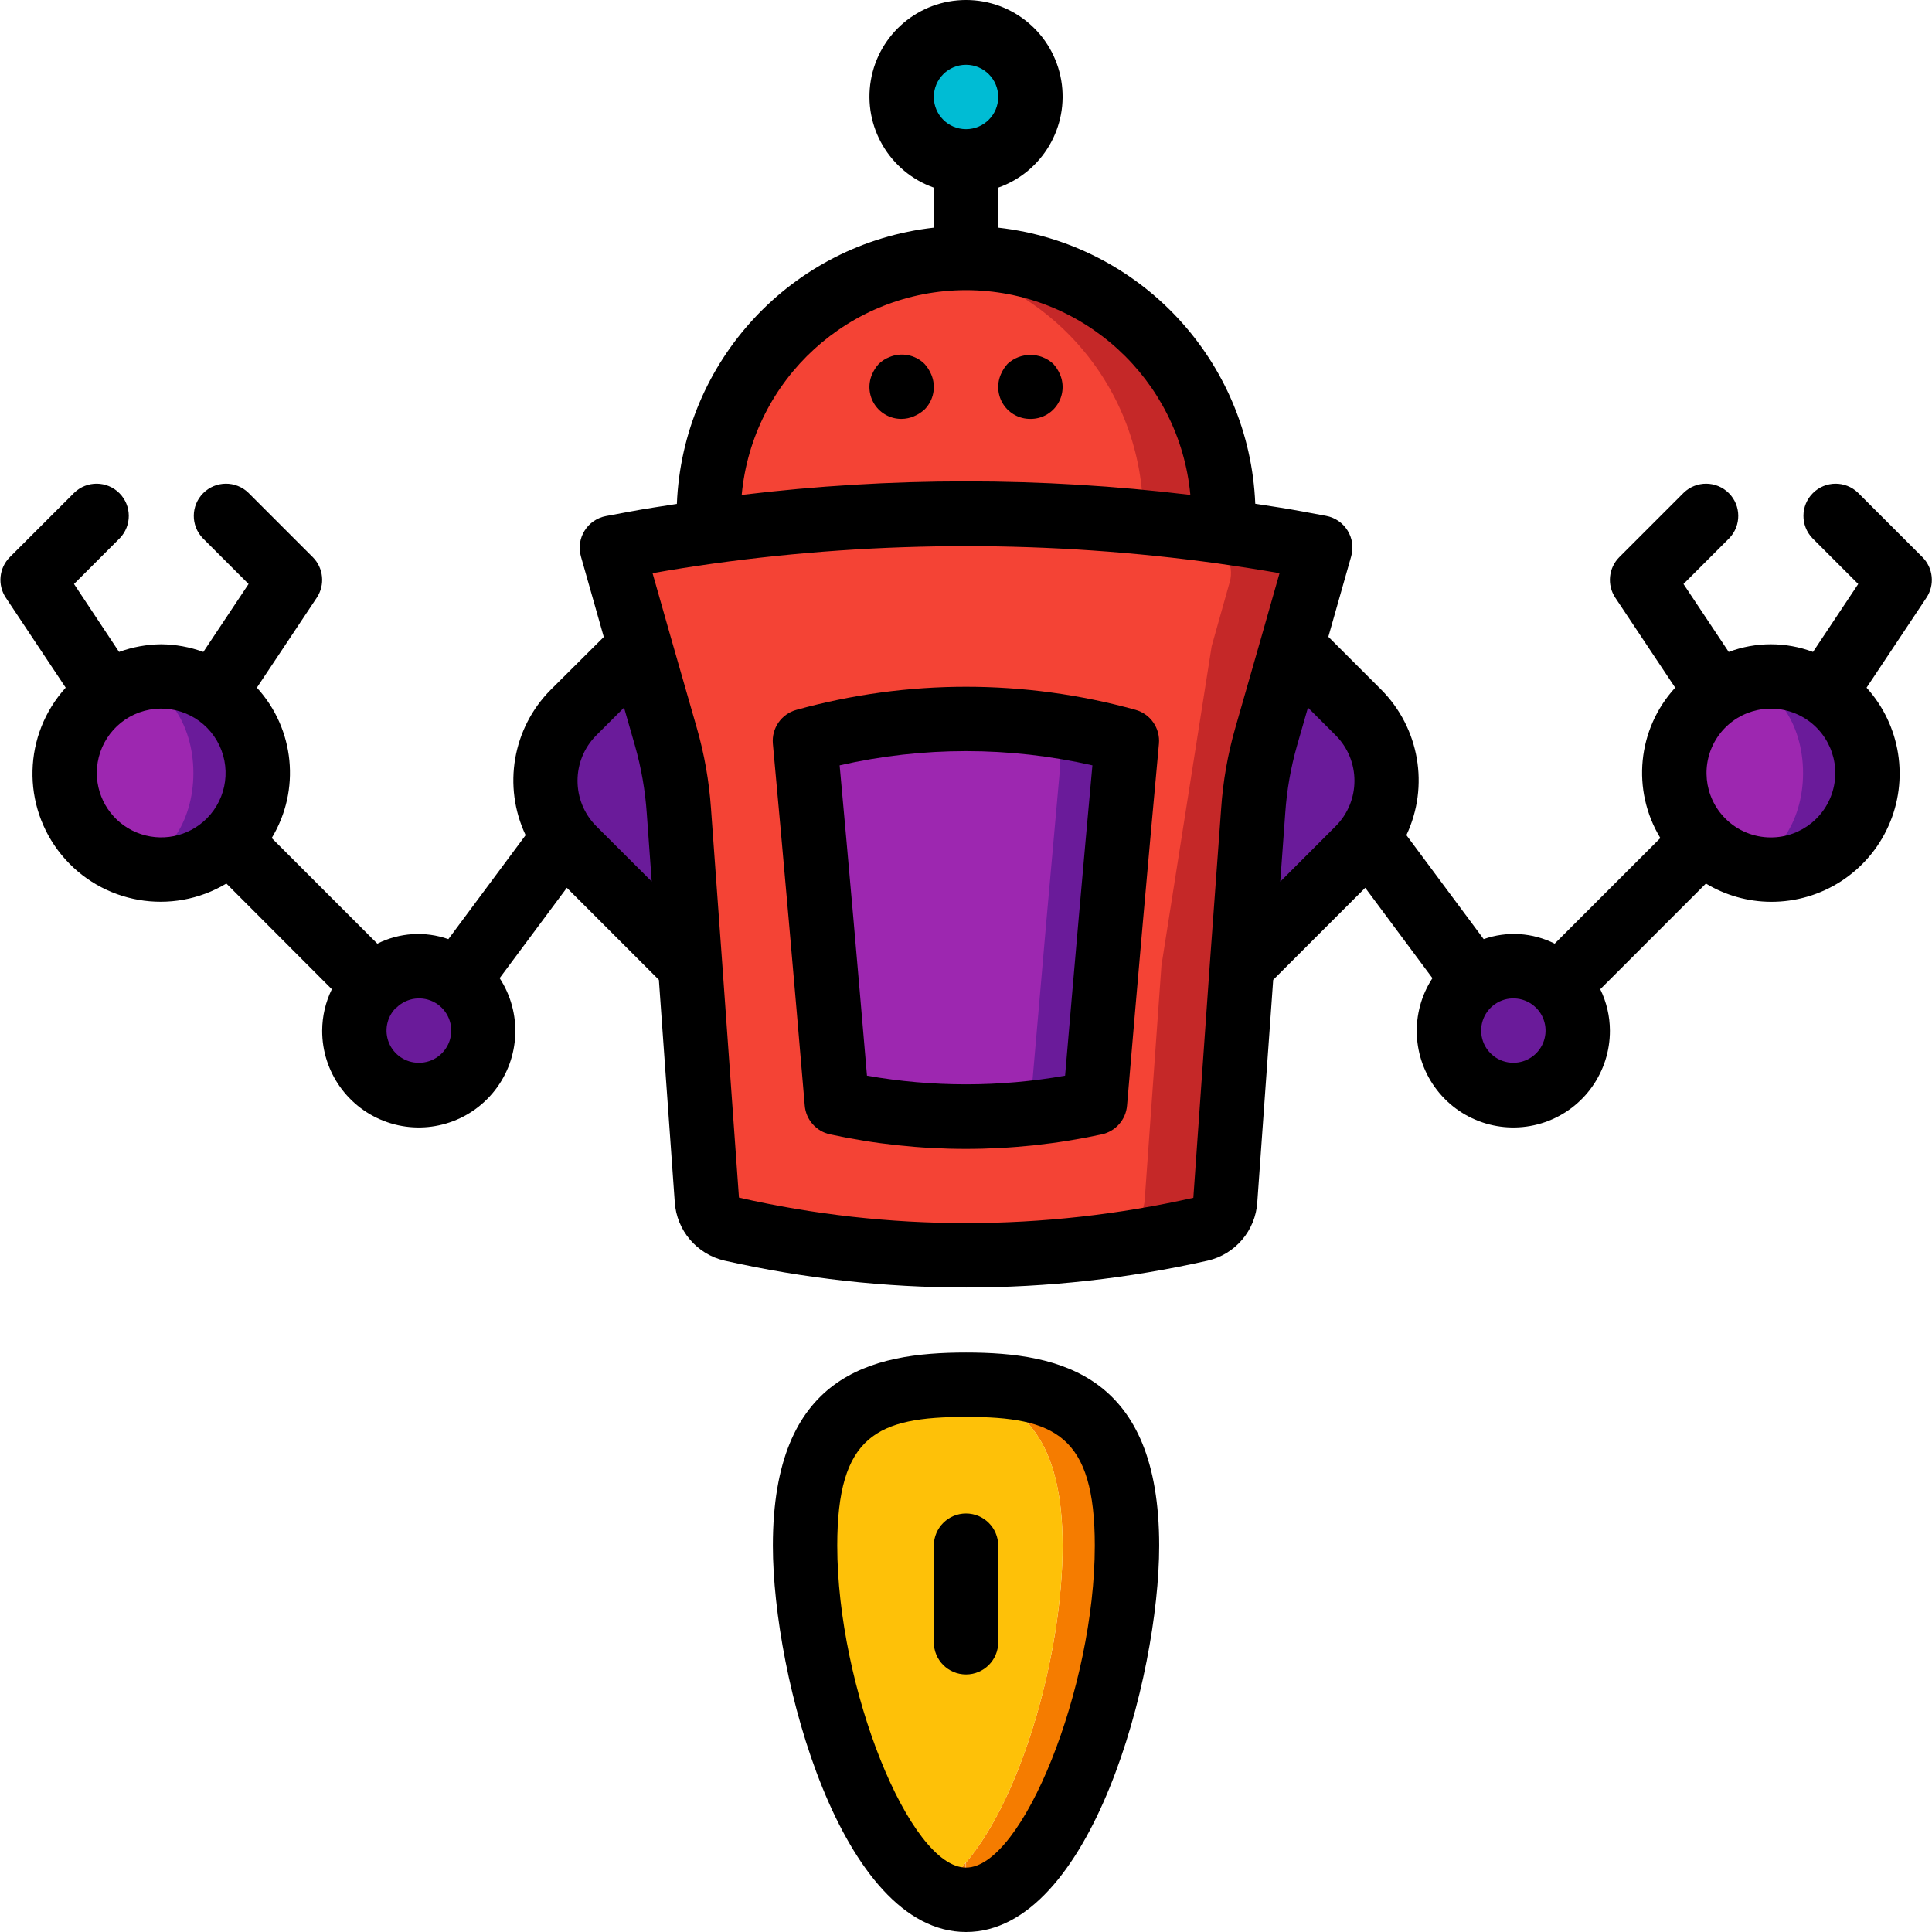 <svg height="512pt" viewBox="0 0 512 512.106" width="512pt" xmlns="http://www.w3.org/2000/svg"><g fill="#6a1b9a"><path d="m418.141 273.172c0 9.426-7.641 17.066-17.066 17.066s-17.066-7.641-17.066-17.066 7.641-17.066 17.066-17.066 17.066 7.641 17.066 17.066zm0 0"/><path d="m494.941 204.906c0 14.137-11.461 25.602-25.602 25.602-2.914.016-5.809-.504-8.531-1.539-10.227-3.578-17.07-13.23-17.07-24.062s6.844-20.484 17.07-24.062c2.723-1.035 5.617-1.555 8.531-1.539 14.141 0 25.602 11.461 25.602 25.602zm0 0"/><path d="m128.008 273.172c0 9.426-7.641 17.066-17.066 17.066-9.426 0-17.066-7.641-17.066-17.066s7.641-17.066 17.066-17.066c9.426 0 17.066 7.641 17.066 17.066zm0 0"/><path d="m68.273 204.906c0 14.137-11.461 25.602-25.602 25.602-2.914.016-5.805-.504-8.531-1.539-10.223-3.578-17.07-13.23-17.07-24.062s6.848-20.484 17.07-24.062c2.727-1.035 5.617-1.555 8.531-1.539 14.141 0 25.602 11.461 25.602 25.602zm0 0"/></g><path d="m477.875 204.906c0-13.289-7.641-24.062-17.066-24.062-9.426 0-17.066 10.773-17.066 24.062s7.641 24.062 17.066 24.062c9.426 0 17.066-10.773 17.066-24.062zm0 0" fill="#9d27b0"/><path d="m51.207 204.906c0-13.289-7.641-24.062-17.066-24.062s-17.066 10.773-17.066 24.062 7.641 24.062 17.066 24.062 17.066-10.773 17.066-24.062zm0 0" fill="#9d27b0"/><path d="m347.227 154.305-4.777 16.98-13.312 84.648-4.438 62.125c-.238 3.754-2.906 6.906-6.57 7.766-20.387 4.59-41.223 6.91-62.121 6.91-3.586 0-7.168-.086-10.668-.168-17.32-.676-34.543-2.934-51.457-6.742-3.66-.859-6.328-4.012-6.57-7.766l-4.438-62.125-13.309-84.648-4.781-16.98c-.684-2.328-.34-4.84.949-6.895 1.289-2.059 3.398-3.461 5.793-3.859l16.383-2.73c19.035-2.652 38.215-4.164 57.43-4.523 3.586-.168 7.082-.168 10.668-.168 22.777-.016 45.531 1.551 68.094 4.691l16.387 2.73c2.395.398 4.5 1.801 5.789 3.859 1.289 2.055 1.637 4.566.949 6.895zm0 0" fill="#c52828"/><path d="m325.895 154.305-4.777 16.98-13.312 84.648-4.438 62.125c-.238 3.754-2.91 6.906-6.57 7.766-16.91 3.809-34.137 6.066-51.457 6.742-17.32-.676-34.543-2.934-51.457-6.742-3.66-.859-6.328-4.012-6.57-7.766l-4.438-62.125-13.309-84.648-4.781-16.98c-.684-2.328-.34-4.84.949-6.895 1.289-2.059 3.398-3.461 5.793-3.859l16.383-2.73c19.035-2.652 38.215-4.164 57.43-4.523 19.219.359 38.395 1.871 57.43 4.523l16.383 2.73c2.395.398 4.504 1.801 5.793 3.859 1.289 2.055 1.637 4.566.949 6.895zm0 0" fill="#f44335"/><path d="m256.008 76.906c-4.715 0-8.535-3.82-8.535-8.535v-25.598c0-4.715 3.82-8.535 8.535-8.535 4.711 0 8.531 3.82 8.531 8.535v25.598c0 4.715-3.82 8.535-8.531 8.535zm0 0" fill="#a5a5a4"/><path d="m256.008 76.906c-4.715 0-8.535-3.82-8.535-8.535v-25.598c0-4.715 3.82-8.535 8.535-8.535 4.711 0 8.531 3.82 8.531 8.535v25.598c0 4.715-3.82 8.535-8.531 8.535zm0 0" fill="#a5a5a4"/><path d="m256.008 76.906c-4.715 0-8.535-3.82-8.535-8.535v-25.598c0-4.715 3.82-8.535 8.535-8.535 4.711 0 8.531 3.82 8.531 8.535v25.598c0 4.715-3.82 8.535-8.531 8.535zm0 0" fill="#a5a5a4"/><path d="m324.273 136.641c0 1.449-.086 2.816-.172 4.18h-136.191c-.086-1.363-.168-2.73-.168-4.18-.035-33.594 24.41-62.203 57.598-67.414 3.527-.586 7.094-.871 10.668-.855 37.703 0 68.266 30.566 68.266 68.27zm0 0" fill="#c52828"/><path d="m302.941 136.641c0 1.449-.086 2.816-.172 4.18h-114.859c-.086-1.363-.168-2.73-.168-4.18-.035-33.594 24.41-62.203 57.598-67.414 33.188 5.211 57.633 33.82 57.602 67.414zm0 0" fill="#f44335"/><path d="m182.875 255.934-30.891-30.891c-9.98-9.992-9.98-26.184 0-36.18l17.582-17.578 6.883 24.004c1.828 6.402 2.973 12.98 3.414 19.625v.086zm0 0" fill="#6a1b9a"/><path d="m255.922 367.039v1.449c-2.758-.582-5.551-.98-8.363-1.191 2.73-.172 5.547-.258 8.363-.258zm0 0" fill="#f57c00"/><path d="m255.922 493.758v9.816c-2.977-.051-5.887-.875-8.449-2.391 3.215-1.984 6.07-4.492 8.449-7.426zm0 0" fill="#f57c00"/><path d="m298.672 409.707c0 37.715-19.113 93.867-42.664 93.867v-9.898c15.102-17.836 25.598-55.98 25.598-83.969 0-27.992-10.578-37.973-25.598-41.219v-1.449c23.551 0 42.664 4.949 42.664 42.668zm0 0" fill="#f57c00"/><path d="m247.473 501.184c-2.59 1.516-5.531 2.34-8.531 2.391v-9.816c2.383 2.957 5.273 5.473 8.531 7.426zm0 0" fill="#fec108"/><path d="m247.305 367.297c-2.812.211-5.605.609-8.363 1.191v-1.449c2.816 0 5.633.086 8.363.258zm0 0" fill="#fec108"/><path d="m281.605 409.707c0 27.988-10.496 66.133-25.598 83.969 0 .047-.039.082-.086.082-2.379 2.934-5.234 5.441-8.449 7.426-3.258-1.953-6.148-4.469-8.531-7.426-.047 0-.086-.035-.086-.082-15.105-17.836-25.602-55.98-25.602-83.969 0-27.992 10.582-37.973 25.602-41.219h.086c2.758-.582 5.551-.98 8.363-1.191h.254c2.812.211 5.605.609 8.363 1.191h.086c15.02 3.246 25.598 13.227 25.598 41.219zm0 0" fill="#fec108"/><path d="m329.137 255.934 30.891-30.891c9.984-9.992 9.984-26.184 0-36.18l-17.578-17.578-6.887 24.004c-1.828 6.402-2.973 12.98-3.414 19.625v.086zm0 0" fill="#6a1b9a"/><path d="m297.992 203.625c-2.391 26.367-4.809 53.762-7.254 82.176-.254 3.852-3.109 7.027-6.914 7.68-9.184 1.633-18.488 2.461-27.816 2.477-2.816 0-5.719-.086-8.535-.258-6.465-.355-12.906-1.094-19.285-2.219-3.801-.652-6.66-3.828-6.91-7.68-2.477-28.414-4.895-55.809-7.254-82.176-.441-4.195 2.297-8.062 6.398-9.043 8.762-1.969 17.664-3.223 26.625-3.758h.855c2.73-.168 5.375-.254 8.105-.254 11.973.016 23.906 1.363 35.582 4.012 4.105.98 6.844 4.848 6.402 9.043zm0 0" fill="#6a1b9a"/><path d="m280.926 203.625c-2.391 26.367-4.809 53.762-7.254 82.176-.254 3.852-3.109 7.027-6.914 7.68-6.379 1.125-12.816 1.863-19.285 2.219-6.465-.355-12.906-1.094-19.285-2.219-3.801-.652-6.66-3.828-6.91-7.68-2.477-28.414-4.895-55.809-7.254-82.176-.441-4.195 2.297-8.062 6.398-9.043 8.762-1.969 17.664-3.223 26.625-3.758h.855c8.961.535 17.863 1.789 26.621 3.758 4.102.98 6.844 4.848 6.402 9.043zm0 0" fill="#9d27b0"/><path d="m273.074 25.707c0 9.426-7.641 17.066-17.066 17.066-9.426 0-17.066-7.641-17.066-17.066s7.641-17.066 17.066-17.066c9.426 0 17.066 7.641 17.066 17.066zm0 0" fill="#00bcd4"/><path d="m238.941 111.039c1.113-.012 2.215-.246 3.242-.684 1.031-.434 1.984-1.039 2.816-1.789 2.441-2.445 3.152-6.129 1.793-9.305-.434-1.031-1.039-1.984-1.793-2.812-2.453-2.422-6.125-3.129-9.301-1.793-1.047.41-2 1.02-2.816 1.793-.754.828-1.359 1.781-1.793 2.812-1.125 2.625-.848 5.641.734 8.016 1.586 2.375 4.262 3.793 7.117 3.762zm0 0"/><path d="m307.207 409.707c0-45.117-25.883-51.199-51.199-51.199-25.32 0-51.199 6.082-51.199 51.199 0 34.754 18.07 102.398 51.199 102.398 33.125 0 51.199-67.645 51.199-102.398zm-85.332 0c0-29.211 10.527-34.133 34.133-34.133 23.602 0 34.133 4.922 34.133 34.133 0 37.484-19.141 85.332-34.133 85.332-14.992 0-34.133-47.848-34.133-85.332zm0 0"/><path d="m492.441 130.605c-3.348-3.234-8.672-3.188-11.965.105-3.289 3.289-3.336 8.613-.102 11.961l12.125 12.125-11.988 18.008c-7.203-2.707-15.141-2.707-22.34 0l-11.992-18.008 12.129-12.125c3.23-3.348 3.188-8.672-.105-11.961-3.293-3.293-8.613-3.34-11.961-.105l-17.066 17.066c-2.875 2.875-3.32 7.379-1.07 10.762l15.875 23.844c-10.027 10.934-11.629 27.172-3.934 39.859l-28.008 27.996c-5.852-2.941-12.648-3.375-18.824-1.203l-20.48-27.562c6.113-12.969 3.453-28.379-6.656-38.547l-14.035-14.035 6.059-21.336c.652-2.309.305-4.785-.961-6.824-1.262-2.039-3.328-3.453-5.688-3.891l-6.383-1.188c-4.098-.77-8.254-1.375-12.398-2.023-1.547-37.859-30.477-68.934-68.133-73.18v-10.609c11.758-4.156 18.809-16.176 16.699-28.465-2.109-12.289-12.762-21.27-25.23-21.27s-23.125 8.98-25.23 21.27c-2.109 12.289 4.941 24.309 16.695 28.465v10.609c-37.66 4.254-66.586 35.352-68.113 73.223-4.137.648-8.293 1.254-12.379 2.023l-6.402 1.195c-2.359.438-4.426 1.852-5.688 3.891-1.266 2.039-1.613 4.52-.961 6.828l6.059 21.332-14.062 13.996c-10.109 10.164-12.77 25.574-6.656 38.543l-20.477 27.562c-6.18-2.172-12.977-1.738-18.828 1.203l-27.996-28.004c7.691-12.688 6.09-28.926-3.934-39.859l15.871-23.844c2.254-3.383 1.809-7.887-1.066-10.762l-17.066-17.066c-3.348-3.234-8.672-3.188-11.961.105-3.293 3.289-3.34 8.613-.105 11.961l12.125 12.125-11.988 18.008c-3.582-1.305-7.359-1.992-11.172-2.031-3.809.039-7.586.727-11.168 2.031l-11.945-18.008 12.125-12.125c3.234-3.348 3.188-8.672-.105-11.961-3.289-3.293-8.613-3.34-11.961-.105l-17.066 17.066c-2.875 2.875-3.32 7.379-1.066 10.762l15.871 23.844c-11.305 12.461-11.773 31.324-1.102 44.332 10.668 13.008 29.258 16.238 43.691 7.59l27.957 28.008c-1.672 3.414-2.547 7.164-2.562 10.965-.035 10.941 6.891 20.695 17.23 24.273 10.34 3.578 21.812.191 28.547-8.434 6.734-8.625 7.242-20.574 1.266-29.738l17.812-23.945 24.395 24.395 4.207 58.883c.48 7.531 5.852 13.855 13.211 15.547 42.156 9.496 85.895 9.496 128.051 0 7.324-1.688 12.668-7.98 13.148-15.48l4.215-58.949 24.398-24.395 17.809 23.945c-5.977 9.164-5.465 21.113 1.27 29.738 6.734 8.625 18.207 12.012 28.547 8.434 10.34-3.578 17.262-13.332 17.227-24.273-.012-3.801-.887-7.551-2.559-10.965l28.008-28.008c5.199 3.137 11.148 4.809 17.219 4.84 13.461.059 25.688-7.828 31.176-20.117 5.492-12.289 3.211-26.66-5.812-36.645l15.871-23.844c2.25-3.383 1.805-7.887-1.066-10.762zm-236.434-113.434c4.711 0 8.531 3.82 8.531 8.535 0 4.711-3.82 8.531-8.531 8.531-4.715 0-8.535-3.82-8.535-8.531 0-4.715 3.82-8.535 8.535-8.535zm0 59.734c30.852.047 56.602 23.555 59.461 54.273-39.496-4.781-79.426-4.781-118.922 0 2.855-30.719 28.609-54.227 59.461-54.273zm-230.402 128c-.004-7.727 5.18-14.492 12.641-16.496 7.461-2.004 15.336 1.254 19.203 7.941 3.867 6.688 2.758 15.137-2.699 20.605-4.879 4.883-12.219 6.348-18.598 3.707-6.379-2.637-10.539-8.855-10.547-15.758zm85.336 76.801c-3.438.004-6.543-2.059-7.875-5.227-1.332-3.168-.633-6.828 1.773-9.281h.129l.066-.102c2.754-2.715 6.984-3.238 10.316-1.281 3.332 1.961 4.934 5.914 3.898 9.641-1.035 3.723-4.445 6.289-8.309 6.25zm47.078-62.695c-6.652-6.664-6.652-17.453 0-24.117l7.34-7.328 2.891 10.07c1.668 5.848 2.715 11.852 3.133 17.918l1.312 18.109zm158.242 98.484c-19.777 4.449-39.984 6.699-60.254 6.707-20.254.004-40.441-2.262-60.188-6.758l-4.438-62.117-2.977-41.035c-.5-7.223-1.758-14.375-3.754-21.332l-6.879-23.965-4.855-17.066c5.367-.953 10.777-1.809 16.172-2.559 44.387-6.145 89.414-6.145 133.801 0 5.418.777 10.828 1.621 16.215 2.559l-4.855 17.066-6.879 23.98c-2.004 6.984-3.258 14.16-3.746 21.41l-2.988 40.961zm23.039-83.797 1.324-18.219c.414-6.043 1.461-12.023 3.121-17.844l2.895-10.078 7.336 7.336c6.652 6.664 6.652 17.453 0 24.117zm61.773 48.008c-3.852-.004-7.219-2.586-8.227-6.301-1.012-3.715.594-7.645 3.914-9.594 3.32-1.949 7.531-1.434 10.285 1.258l.07.102.102.062c2.387 2.461 3.066 6.117 1.727 9.273-1.34 3.156-4.441 5.203-7.871 5.199zm68.266-59.734c-4.52.004-8.855-1.793-12.047-4.992-5.762-5.754-6.656-14.781-2.133-21.555 4.523-6.77 13.199-9.402 20.727-6.285 7.523 3.117 11.797 11.113 10.203 19.102-1.59 7.988-8.605 13.738-16.75 13.73zm0 0"/><path d="m300.934 188.148c-29.398-8.148-60.457-8.148-89.855 0-4 1.078-6.648 4.883-6.27 9.008 2.816 30.535 5.629 62.594 8.445 95.848.297 3.77 3.035 6.895 6.734 7.68 23.715 5.133 48.254 5.133 71.969 0 3.699-.785 6.438-3.91 6.734-7.68 2.816-33.281 5.633-65.312 8.449-95.848.383-4.105-2.23-7.902-6.207-9.008zm-18.668 96.973c-17.371 3.059-35.145 3.059-52.516 0-2.414-28.383-4.828-55.871-7.246-82.254 22.055-5.031 44.953-5.031 67.004 0-2.414 26.395-4.828 53.879-7.242 82.254zm0 0"/><path d="m273.074 111.039c2.855.031 5.531-1.387 7.113-3.762 1.586-2.375 1.863-5.391.738-8.016-.434-1.031-1.039-1.984-1.793-2.812-3.422-3.16-8.695-3.16-12.117 0-.754.828-1.359 1.781-1.793 2.812-1.125 2.625-.848 5.641.734 8.016 1.586 2.375 4.262 3.793 7.117 3.762zm0 0"/><path d="m264.539 435.305v-25.598c0-4.715-3.82-8.535-8.531-8.535-4.715 0-8.535 3.82-8.535 8.535v25.598c0 4.715 3.82 8.535 8.535 8.535 4.711 0 8.531-3.82 8.531-8.535zm0 0"/></svg>